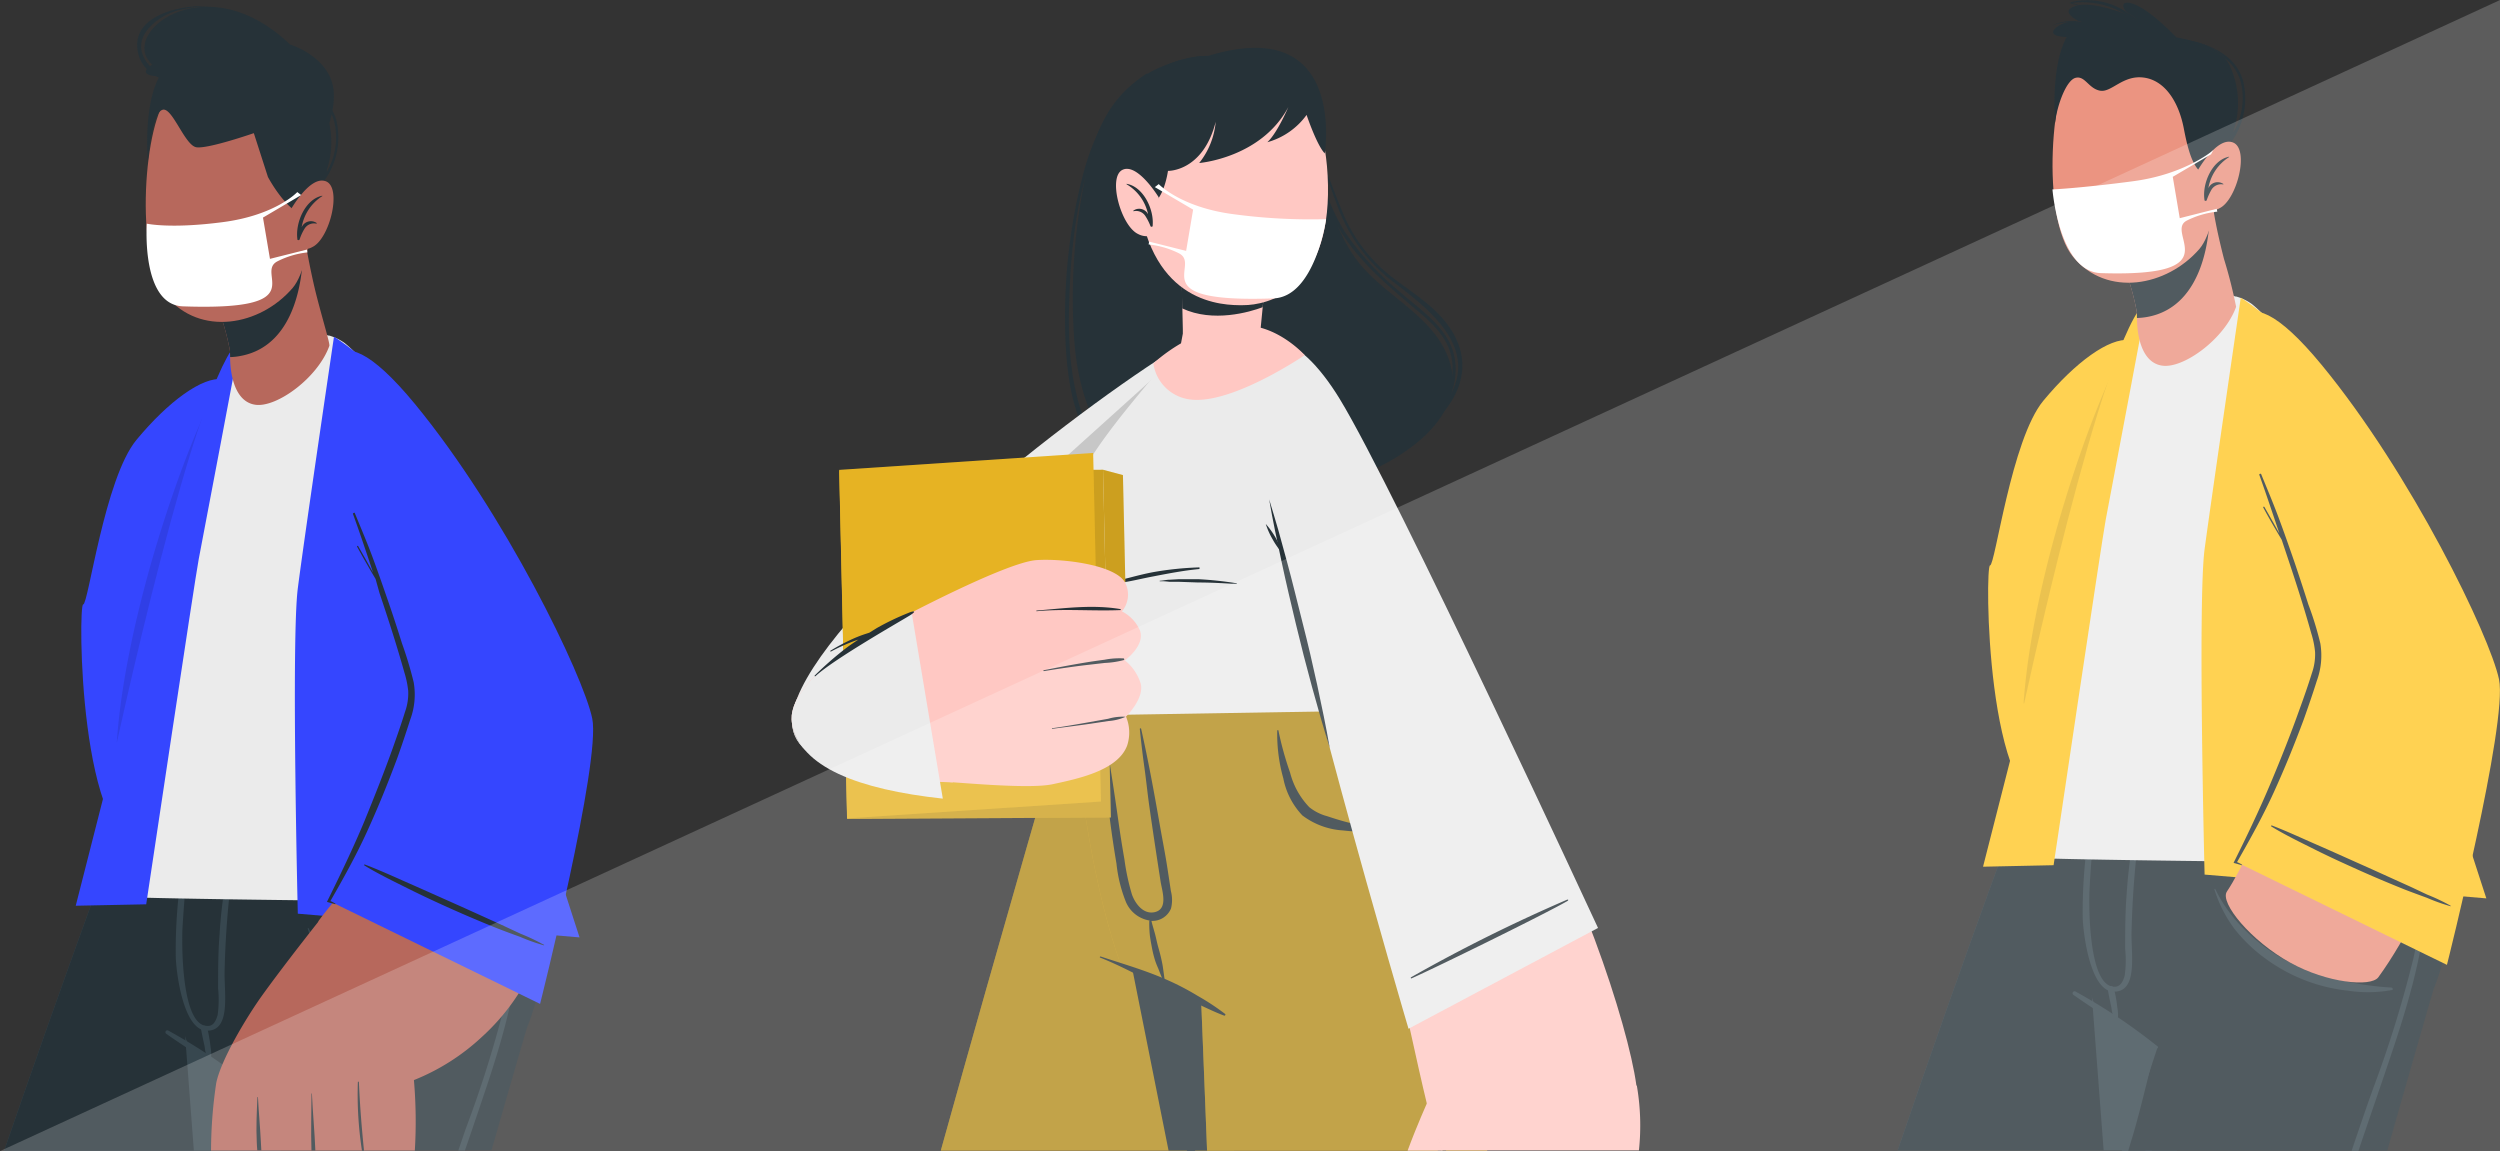 <svg id="Layer_1" data-name="Layer 1" xmlns="http://www.w3.org/2000/svg" viewBox="0 0 333.1 153.37"><rect x="0" y="0" width="333.1" height="153.37" fill="#333333" stroke="none"/><defs><style>.cls-1{fill:#ffc727;}.cls-2{opacity:0.3;}.cls-2,.cls-8{isolation:isolate;}.cls-3{fill:#263238;}.cls-4{fill:#ebebeb;}.cls-5{fill:#c7c7c7;}.cls-6{fill:#ffc8c3;}.cls-7{opacity:0.2;}.cls-8{opacity:0.1;}.cls-14,.cls-9{fill:#fff;}.cls-10{fill:#37474f;}.cls-11{fill:#eb9481;}.cls-12{fill:#3546ff;}.cls-13{fill:#b7685c;}.cls-14{opacity:0.2;}</style></defs><g id="Layer_2" data-name="Layer 2"><g id="Character_1" data-name="Character 1"><path class="cls-1" d="M179.08,93.2H141.93s-9,30.87-17.14,60.11h39C171.19,124.15,179.08,93.2,179.08,93.2Z" transform="translate(0.56)"/><path class="cls-2" d="M179.08,93.2H141.93s-9,30.87-17.14,60.11h39C171.19,124.15,179.08,93.2,179.08,93.2Z" transform="translate(0.56)"/><path class="cls-3" d="M161.52,142c3.3-13.3,6.59-26.63,9.5-40,0-.07-.09-.1-.11,0-3.33,11.77-6.36,23.65-9.34,35.52q-2,7.92-4,15.84h1.08Q160.11,147.65,161.52,142Z" transform="translate(0.56)"/><path class="cls-3" d="M179.08,93.2H143.14l12,60.11h8.64C171.19,124.15,179.08,93.2,179.08,93.2Z" transform="translate(0.56)"/><path class="cls-1" d="M192.92,93.2H142.3s1.08,17.77,5.32,31.8c.35,1.16.71,2.3,1.11,3.39a66.77,66.77,0,0,1,10.77,5.37s.34,8.45.77,19.56h37.32C195.36,123.91,192.92,93.2,192.92,93.2Z" transform="translate(0.56)"/><path class="cls-2" d="M192.92,93.2H142.3s1.08,17.77,5.32,31.8c.35,1.16.71,2.3,1.11,3.39a66.77,66.77,0,0,1,10.77,5.37s.34,8.45.77,19.56h37.32C195.36,123.91,192.92,93.2,192.92,93.2Z" transform="translate(0.56)"/><path class="cls-3" d="M155.45,118.73c-.15-1-.31-2.07-.47-3.1-.29-1.9-.67-3.78-1-5.67-.75-4.29-1.53-8.58-2.49-12.83a.09.09,0,1,0-.18,0c.17,1.71.37,3.43.61,5.13s.41,3.43.65,5.13c.48,3.39,1,6.78,1.52,10.15.23,1.3,1,3.62-.83,4-1.48.32-2.57-1.14-3-2.36a29.87,29.87,0,0,1-1-4.67c-.3-1.71-.57-3.43-.81-5.14-.53-3.75-1.11-7.47-1.72-11.21,0-.1-.19-.07-.18,0a113,113,0,0,0,.83,11.47q.36,2.73.82,5.45a19,19,0,0,0,1.25,5.08,4.14,4.14,0,0,0,3.09,2.48h.09a.13.13,0,0,0-.06.11,15.82,15.82,0,0,0,.07,1.82c.07.6.19,1.2.3,1.79a13.68,13.68,0,0,0,.46,1.78c.1.28.21.55.33.82s.53,1.41.7,1.67a.09.09,0,0,0,.13.05.09.09,0,0,0,.06-.11s-.22-1.62-.25-1.8-.1-.58-.17-.87c-.12-.58-.28-1.15-.44-1.72s-.27-1.15-.42-1.72-.35-1.16-.48-1.76v0a2.68,2.68,0,0,0,2.6-1.64A4.63,4.63,0,0,0,155.45,118.73Z" transform="translate(0.56)"/><path class="cls-3" d="M162.68,135.1a32.17,32.17,0,0,0-3.69-2.43,34.94,34.94,0,0,0-4.21-2.18c-2.84-1.24-5.77-2.08-8.7-3.05-.09,0-.14.12-.06.15,2.84,1.13,5.56,2.63,8.3,4,1.35.66,2.72,1.29,4.09,1.9s2.75,1.32,4.16,1.84C162.68,135.34,162.76,135.17,162.68,135.1Z" transform="translate(0.56)"/><path class="cls-3" d="M184.83,110.35a24,24,0,0,1-5.91-.8c-.89-.23-1.77-.51-2.65-.8a6.45,6.45,0,0,1-2.38-1.2,10.37,10.37,0,0,1-2.56-4.61,43.25,43.25,0,0,1-1.55-5.59c0-.1-.16-.07-.16,0a21.69,21.69,0,0,0,.81,6.36,9.9,9.9,0,0,0,2.54,4.94,10,10,0,0,0,5.42,2,24.88,24.88,0,0,0,6.45-.09.11.11,0,0,0,0-.21Z" transform="translate(0.56)"/><path class="cls-3" d="M191.26,139.16c-.88-13.93-1.78-27.85-2.87-41.76,0-.15-.24-.14-.23,0,.74,18.65,1.78,37.28,2.85,55.91h1.11Q191.7,146.25,191.26,139.16Z" transform="translate(0.56)"/><path class="cls-3" d="M185.36,61c-5.4,3.3-11.83,4.63-18.08,5-5.81.36-13.18.59-17.65-3.74-4.63-4.43-6.63-10.71-7.06-17a78.73,78.73,0,0,1,1.68-22.6c1.21-5.32,3.51-12.89,14-15,5.89-1.18,12,2.75,14.68,8.12,3,6,3,12.74,6.94,18.38,3.6,5.24,10.88,7.8,12.77,14.22C194.3,54,189.7,58.37,185.36,61Z" transform="translate(0.56)"/><path class="cls-3" d="M160.16,64.71c-5.69-.67-12.68-1.4-15.51-7.12-2.52-5.12-2.93-11.37-2.76-17,.3-10.62,1.74-23.36,10.45-30.54a.14.14,0,0,0-.16-.22c-4.66,3.11-7.13,8.4-8.5,13.67A75.86,75.86,0,0,0,141.35,43c.05,5.48.61,12.44,4.12,16.94,3.22,4.12,9.85,4.64,14.69,5C160.31,65,160.31,64.73,160.16,64.71Z" transform="translate(0.56)"/><path class="cls-3" d="M191.87,42.69c-1.9-2.29-4.45-3.84-6.78-5.63A21,21,0,0,1,178.21,28c-2.16-5.25-3.72-10.65-7.41-15.14h0c3.34,4.3,4.9,9.51,6.81,14.49a22.23,22.23,0,0,0,7.62,10.33c5.48,4.14,11.91,9.48,6.38,16.59a23.48,23.48,0,0,1-15.7,8.56c-.25,0-.26.41,0,.39C184.75,62.35,200.27,52.89,191.87,42.69Z" transform="translate(0.56)"/><path class="cls-3" d="M192,44.66c-1.59-2.35-4.05-4-6.17-5.89A37.6,37.6,0,0,1,178.7,31c-3.53-5.52-4.11-12.3-8.07-17.61h-.07c3.3,4.53,4,10.25,6.32,15.25,2.26,4.84,6.26,8.39,10.26,11.79,2.21,1.87,4.83,3.83,5.6,6.77.94,3.53-.91,7.18-3.25,9.72-4,4.37-10,6.28-15.61,7.49-.18,0-.11.32.08.28,5.48-1.11,11.2-2.88,15.3-6.88C192.73,54.49,195,49.08,192,44.66Z" transform="translate(0.56)"/><path class="cls-4" d="M163.32,50.54c-3,5.45-34.1,53.79-37.65,53.65-10.47-.4-22.76-1.94-20.42-10,3.66-12.63,34.66-37.53,50-47.23C164.46,41.17,166.26,45.17,163.32,50.54Z" transform="translate(0.56)"/><path class="cls-5" d="M163.32,50.55c-3,5.44-34.1,53.78-37.65,53.64-10.47-.4-22.76-1.94-20.42-10,.09-.33.21-.66.34-1l53.64-48.32C164.93,42.52,165.77,46.06,163.32,50.55Z" transform="translate(0.56)"/><path class="cls-4" d="M193.12,94.51l-52.49.86,4.11-15.72A16.4,16.4,0,0,1,142.38,66c1.25-4.63,7.23-11.56,10.89-16,8.92-10.72,16.67-5.87,19.15-3.11C181.86,57.4,193.12,94.51,193.12,94.51Z" transform="translate(0.56)"/><path class="cls-3" d="M159.2,75.6a42.33,42.33,0,0,0-6.15.64c-1,.19-2,.44-3,.7-.49.13-1,.24-1.49.36a7.06,7.06,0,0,1-1.59.2v.07a9.54,9.54,0,0,0,1.51.06,10.22,10.22,0,0,0,1.46-.18c1-.19,2-.43,3.06-.63,2.06-.4,4.12-.8,6.21-1C159.31,75.76,159.3,75.59,159.2,75.6Z" transform="translate(0.56)"/><path class="cls-3" d="M164.17,77.71a48.07,48.07,0,0,0-5.08-.54h-2.55l-1.22.07c-.44,0-.89.12-1.33.14-.05,0-.06.07,0,.07a7.73,7.73,0,0,1,1.27.07h1.27l2.55.09c1.7,0,3.39.1,5.09.2C164.25,77.86,164.25,77.73,164.17,77.71Z" transform="translate(0.56)"/><path class="cls-6" d="M200.61,101.91c8.75,13.15,15.77,34.6,16.86,42.69.47,3.53-25.87,10-26.92,6.29-2.26-7.83-7-32.75-8.51-35.17" transform="translate(0.56)"/><path class="cls-6" d="M217.53,144.64,189.58,147c.26,1,1,3.3,1.94,6.28h26.29A31.27,31.27,0,0,0,217.53,144.64Z" transform="translate(0.56)"/><path class="cls-6" d="M189.66,146.79s-1.41,3.1-2.67,6.52h4.65C190.78,150.59,190,148.22,189.66,146.79Z" transform="translate(0.56)"/><path class="cls-4" d="M212.36,123.64l-25.25,13.43S169.76,78.32,167.4,59.24s5.15-14.93,10.53-6.11C185.3,65.17,212.36,123.64,212.36,123.64Z" transform="translate(0.56)"/><path class="cls-3" d="M187.51,130.36c3.54-1.58,17.77-8.57,20.74-10.29.21-.11.18-.27-.05-.18a213.09,213.09,0,0,0-20.75,10.32C187.37,130.26,187.42,130.4,187.51,130.36Z" transform="translate(0.56)"/><path class="cls-3" d="M176.62,99.66c-.49-2.8-1.07-5.59-1.67-8.37S173.7,85.74,173,83s-1.36-5.52-2.11-8.26l-1.13-4.12c-.41-1.36-.79-2.73-1.22-4.09.23,1.41.52,2.8.79,4.2l.88,4.17c.59,2.78,1.25,5.55,1.91,8.31s1.37,5.52,2.12,8.27S175.77,96.94,176.62,99.66Z" transform="translate(0.56)"/><path class="cls-3" d="M170.31,73.71a10.9,10.9,0,0,0-2.22-3.9,10.28,10.28,0,0,0,.92,2.06A9.87,9.87,0,0,0,170.31,73.71Z" transform="translate(0.56)"/><polygon class="cls-1" points="112.88 109.12 111.83 62.79 146.97 62.59 148.01 108.92 112.88 109.12"/><polygon class="cls-1" points="149.94 77.58 149.62 63.3 146.97 62.59 147.32 78.06 149.94 77.58"/><g class="cls-7"><polygon points="112.88 109.12 111.83 62.79 146.97 62.59 148.01 108.92 112.88 109.12"/><polygon points="149.94 77.58 149.62 63.3 146.97 62.59 147.32 78.06 149.94 77.58"/></g><polygon class="cls-1" points="112.86 109.04 111.81 62.61 145.65 60.35 146.69 106.79 112.86 109.04"/><polygon class="cls-8" points="112.86 109.04 111.81 62.61 145.65 60.35 146.69 106.79 112.86 109.04"/><path class="cls-6" d="M149.3,77.54a3.46,3.46,0,0,1-.38,3.92,5.14,5.14,0,0,1,2.4,2.53c.76,2-2,4-2,4a6.37,6.37,0,0,1,2.1,3.07c.54,2-1.95,4.42-1.95,4.42a5.52,5.52,0,0,1,.15,3.86c-1.24,3.33-6.56,4.42-9.93,5.15s-13.63-.38-15.6-.39l-4.86-21.62s14.21-7.56,18.3-7.85C141,74.39,147.89,75.24,149.3,77.54Z" transform="translate(0.56)"/><path class="cls-6" d="M120.91,81.62c-4.1,1.7-17,9-15.94,14.79s9.36,7.42,21.43,7.84Z" transform="translate(0.56)"/><path class="cls-3" d="M148.7,81.15c-3.73-.62-7.43-.1-11.16.2a.07.07,0,0,0,0,.09.08.08,0,0,0,0,0c3.7-.35,7.43,0,11.14-.15C148.79,81.32,148.8,81.16,148.7,81.15Z" transform="translate(0.56)"/><path class="cls-3" d="M149.19,87.73a10.08,10.08,0,0,0-2.57.17c-.91.12-1.81.25-2.71.4-1.8.3-3.6.64-5.38,1-.08,0-.07.14,0,.12,1.8-.29,3.6-.56,5.41-.78l2.71-.31a11.57,11.57,0,0,0,2.55-.39.13.13,0,0,0,0-.18Z" transform="translate(0.56)"/><path class="cls-3" d="M149.39,95.5a6.88,6.88,0,0,0-2.3.27l-2.46.44c-1.64.29-3.28.58-4.92.81,0,0-.08,0-.09,0a.06.06,0,0,0,0,.09h.05c1.67-.23,3.35-.43,5-.67l2.46-.37a6.69,6.69,0,0,0,2.2-.53Z" transform="translate(0.56)"/><path class="cls-4" d="M120.91,81.62c-4.1,1.7-17,9-15.94,14.79s8.79,8.77,20.09,10Z" transform="translate(0.56)"/><path class="cls-3" d="M120.44,81.68a34,34,0,0,0-4.17,2l-1,.62-.4.13a17.24,17.24,0,0,0-1.69.64,27.58,27.58,0,0,0-3.09,1.63c-.07,0,0,.15.07.11a25,25,0,0,1,3.21-1.44l.44-.15c-.58.38-1.15.76-1.7,1.18A45.3,45.3,0,0,0,108,90c-.06.06,0,.15.1.09,2.37-2.23,11.55-7.45,12.57-8.09S121.17,81.36,120.44,81.68Z" transform="translate(0.56)"/><path class="cls-6" d="M167,47.35c-.4.88-6,6-10.14,4.91-1.35-.34.18-7.81.18-7.81v-.57l-.18-8.08,10.26-4,1.47-.51S167.16,47,167,47.35Z" transform="translate(0.56)"/><path class="cls-3" d="M156.85,35.79l.11,5.3c4.1,1.93,9,.49,10.72-.16.43-4.47.89-9.64.89-9.64l-1.46.51Z" transform="translate(0.56)"/><path class="cls-6" d="M173.28,47.32s-10.08,6.88-15.57,5.86a5.65,5.65,0,0,1-4.6-4.75s5.49-5.31,12.26-5.08C169.88,43.5,173.28,47.32,173.28,47.32Z" transform="translate(0.56)"/><path class="cls-6" d="M176.38,24.66c.27,14.18-8.19,16-11.25,16-2.78.05-12.23-.13-14-14.2S155.9,7.77,162.24,7.32,176.1,10.48,176.38,24.66Z" transform="translate(0.56)"/><path class="cls-3" d="M152.12,27.33c2.29.24,2.94-4.56,2.94-4.56s4.66.13,6.36-6.54a10.22,10.22,0,0,1-2.2,5.49s8.25-.66,11.88-7.46c0,0-1.47,3.47-2.8,4.69a9.65,9.65,0,0,0,5.23-3.64s1.34,4,2.42,5.13c0,0,3-18.65-15.51-13,0,0-7.55-.24-10.71,6.3S152.12,27.33,152.12,27.33Z" transform="translate(0.56)"/><path class="cls-6" d="M153.82,26.28S151,21.66,149,22.63s-.19,7.52,2.1,8.56a2.41,2.41,0,0,0,3.26-1s0-.05,0-.08Z" transform="translate(0.56)"/><path class="cls-3" d="M149.54,24.49v.06a6.07,6.07,0,0,1,2.87,4,1.33,1.33,0,0,0-1.77-.6l-.18.11c-.05,0,0,.09,0,.09a1.47,1.47,0,0,1,1.58.62,7,7,0,0,1,.69,1.36c.07.15.34.09.29-.08h0C153.22,27.91,151.78,24.86,149.54,24.49Z" transform="translate(0.56)"/><path class="cls-9" d="M176.13,29.2a76.83,76.83,0,0,1-12.41-.67c-7-.93-9.89-4-9.89-4l-.52.4,5.1,3-.93,5.5-4.93-1.24-.07.38a11.8,11.8,0,0,1,4.06,1.19c3.05,1.6-5,6.61,12.53,6C174.64,39.61,176.13,29.2,176.13,29.2Z" transform="translate(0.56)"/><path class="cls-10" d="M303.75,103.27H270.1s-9.25,24.85-17.81,50h37.19C296.11,128.62,303.75,103.27,303.75,103.27Z" transform="translate(0.56)"/><path class="cls-3" d="M303.75,103.27H270.1s-9.25,24.85-17.81,50h37.19C296.11,128.62,303.75,103.27,303.75,103.27Z" transform="translate(0.56)"/><path class="cls-10" d="M290.68,136.57c2.83-9.94,5.95-19.8,9-29.69a.09.09,0,0,0-.1,0l-.05,0c-.44,1.22-.89,2.43-1.32,3.65-3.49,9.88-6.52,19.93-9.39,30q-1.81,6.41-3.51,12.84h.83C287.58,147.72,289.09,142.14,290.68,136.57Z" transform="translate(0.56)"/><path class="cls-10" d="M303.74,103.27H275.92l3.81,50h9.75C296.1,128.62,303.74,103.27,303.74,103.27Z" transform="translate(0.56)"/><path class="cls-3" d="M322.27,103.27H273.35a140.25,140.25,0,0,1,2.89,16.79c.7,7,1.58,13.27,2.52,14.05s6.37,4.29,8.17,5.38c0,0-1.87,5.66-4.52,13.82h35.11c3.5-12.3,6.15-21.44,6.15-21.44A34.48,34.48,0,0,0,322.27,103.27Z" transform="translate(0.56)"/><path class="cls-10" d="M276,132.12a76.16,76.16,0,0,1,10.92,7.31c.13.1,0,.32-.15.22-3.7-2.31-7.49-4.57-11.06-7.09a.26.26,0,0,1,.29-.44Z" transform="translate(0.56)"/><path class="cls-10" d="M279,104.78c0-.13.28-.13.26,0a129.87,129.87,0,0,0-1.39,13.35c-.14,2.07-.25,13.61,3.42,13.34.62-.05,1-.58,1.24-1.46a14.46,14.46,0,0,0,.07-3.54c0-2.42,0-4.84.19-7.26A66,66,0,0,1,285,105.9a.12.12,0,0,1,.15-.08.11.11,0,0,1,.08.08,123.43,123.43,0,0,0-1.79,18.6c0,3,.78,7.65-2.36,7.63s-4.07-7.74-4.14-9.83A69,69,0,0,1,279,104.78Z" transform="translate(0.56)"/><path class="cls-10" d="M281.12,131.78a18.62,18.62,0,0,1,.43,2.46,5.18,5.18,0,0,1,0,2,.14.14,0,0,1-.18.08s-.07,0-.08-.08a7.3,7.3,0,0,1-.53-2c-.16-.77-.33-1.53-.46-2.3a.42.42,0,1,1,.82-.16Z" transform="translate(0.56)"/><path class="cls-10" d="M318.06,131.58a39.19,39.19,0,0,1-10-1.89,23.81,23.81,0,0,1-9.72-6,19,19,0,0,1-3.73-5.21c0-.08-.15,0-.13,0a17.41,17.41,0,0,0,2.64,5.23,20.5,20.5,0,0,0,4.28,4.09,22.55,22.55,0,0,0,10.89,4.2,17.73,17.73,0,0,0,5.86-.09C318.34,131.91,318.25,131.6,318.06,131.58Z" transform="translate(0.56)"/><path class="cls-10" d="M283.59,151.4c1-3.35,2.16-8.29,3-11.67a.08.08,0,1,0-.16,0h0c-.37,1-3.35,10.88-4,12.72l-.3.91H283C283.2,152.67,283.4,152,283.59,151.4Z" transform="translate(0.56)"/><path class="cls-10" d="M320.42,105.05c0-.1-.19,0-.15.08a29.41,29.41,0,0,1,1.35,4.4c1.37,5.9.7,12.23-.6,18.08A153.23,153.23,0,0,1,315.65,145c-1,2.77-1.94,5.56-2.88,8.34h.91c1.58-4.7,3.22-9.39,4.79-14.11C322.09,128.27,325.18,116.14,320.42,105.05Z" transform="translate(0.56)"/><path class="cls-1" d="M272.93,107.7c8.53-.21,8.52-10.18,11.21-12.72,1.66-1.57-8.51-13.73-.78-36,6.49-18.66-3.11-15.91-11.67-5.58-4.27,5.16-6.42,22-7.1,21.94S264,107.91,272.93,107.7Z" transform="translate(0.56)"/><path class="cls-8" d="M269.06,93.72a19.32,19.32,0,0,0,4.56,0c8.42-1.31,11.32-3,13.65-5.84,1.44-1.78-10.1-6.67-5.36-29.74a32,32,0,0,0,.85-9.85,3.63,3.63,0,0,0-.1-.59,5.66,5.66,0,0,0-.13-.56c0-.18-.09-.31-.14-.45-.28-.8.49.34,0,0C278.13,54.33,270.22,76.83,269.06,93.72Z" transform="translate(0.56)"/><path class="cls-4" d="M326,114.93c-.14.15-60-.28-60.51-.9-.75-.87,13.42-65.55,19.64-73.5,1.33-1.69,5.67-2.13,9.35-1.63a16,16,0,0,1,2.83.61h.09a6.67,6.67,0,0,1,2.08,1c10.16,8.28,18.49,37,20.42,45.58C323.05,100.34,326.46,114.37,326,114.93Z" transform="translate(0.56)"/><path class="cls-1" d="M298,39.66s-3.9,26.63-4.82,33.52,0,43.35,0,43.35l37.54,3.17s-7.91-24.21-8-25.7c0,0-6.23-29.09-12.65-41.11A36.29,36.29,0,0,0,298,39.66Z" transform="translate(0.56)"/><path class="cls-1" d="M285.5,40.12s-5.06,26.94-5.5,29.16-6.94,46-6.94,46l-9.4.2,5.1-20S279.64,44.26,285.5,40.12Z" transform="translate(0.56)"/><path class="cls-11" d="M287.62,48.73c2.86.33,8.26-3.64,9.76-7.85a63.58,63.58,0,0,0-1.62-6.39c-.52-2.05-1.06-4.34-1.39-6.47-.07-.43-12.83,5.36-12.83,5.36a34.14,34.14,0,0,1,2.58,8,5.26,5.26,0,0,1,.05.89.33.33,0,0,0,0,.14C284.16,44.07,284.56,48.38,287.62,48.73Z" transform="translate(0.56)"/><path class="cls-3" d="M284.16,42.23a.33.33,0,0,1,0,.14,9.22,9.22,0,0,0,1.38-.14c7.82-1.42,8.34-11.57,8.34-14.13-2.31.72-12.35,5.27-12.35,5.27a34.61,34.61,0,0,1,2.58,8A4.91,4.91,0,0,1,284.16,42.23Z" transform="translate(0.56)"/><path class="cls-11" d="M294.22,11.07c2,4.57,1.27,18.61-1.73,22.1-4.34,5-12.31,6.49-16.82,1.07-4.37-5.25-3-23.53.4-26.79C281.11,2.66,291.2,4.32,294.22,11.07Z" transform="translate(0.56)"/><path class="cls-3" d="M276.77,3h0Z" transform="translate(0.56)"/><path class="cls-3" d="M295.85,7.72a15.58,15.58,0,0,0-6.06-2.33l-.54-.12a.06.06,0,0,1-.06-.06.07.07,0,0,1,0-.1h.33a.93.93,0,0,1-.14-.14,33.24,33.24,0,0,1,3.24.79h0A7.62,7.62,0,0,1,295.85,7.72Z" transform="translate(0.56)"/><path class="cls-3" d="M276.68,2.87h0l-.1-.05h.18Z" transform="translate(0.56)"/><path class="cls-3" d="M284,2.73h-.1l-.24-.19h0c-.37-.23-.74-.45-1.11-.65a4.73,4.73,0,0,1,.66.25l.58.22.35.28a.08.08,0,0,1-.07.1A.08.08,0,0,1,284,2.73Z" transform="translate(0.56)"/><path class="cls-3" d="M298.31,10.77c-.81-2.75-3.08-4.19-5.62-5a7.64,7.64,0,0,1,3.16,1.92,15.58,15.58,0,0,0-6.06-2.33l-.54-.12a.06.06,0,0,1-.06-.06.07.07,0,0,1,0-.1h.33a.93.93,0,0,1-.14-.14h0c-1.05-1.08-4-4-6-4.51-1.08-.28-1.34.27-.65,1.14h0c.34.21.67.44,1,.67l.35.28a.1.1,0,0,1,0,.12l0,0h-.22l-.24-.19h0c-.37-.23-.74-.45-1.11-.65h0C280.16,1,277.64.32,276.14.75c-1.92.56-.9,1.44.31,2.09h.22a.56.56,0,0,0,.17.09h-.24c-.23,0-.46-.06-.69-.08h-.08a3.93,3.93,0,0,0-2.44.83c-.92.84-.1,1.19,1.42,1.25-1.67,3.06-1.76,8-1.55,11.44.25-2.27,1.47-5.68,2.73-6s1.72,1.42,3.25,1.71,3-2.08,5.78-1.75,4.68,3.1,5.39,6.78c.82,4.28,1.74,6.71,4.43,6.43.88-.09,1.64-3,2-4.77h0A9.87,9.87,0,0,0,298.31,10.77ZM297,17.65h0v.05a1,1,0,0,1,.05-.16v-.15a11.75,11.75,0,0,0-.59-8.79,5,5,0,0,0-.6-.85,5.93,5.93,0,0,1,2.19,3.38A9,9,0,0,1,297,17.65Z" transform="translate(0.56)"/><path class="cls-3" d="M276.77,3h-.24c-.23,0-.46-.06-.69-.08h.84Z" transform="translate(0.56)"/><path class="cls-3" d="M284,2.73h-.1l-.24-.19h0c-.17-.14-.31-.27-.45-.4a4.28,4.28,0,0,1-.4-.45c.34.21.67.44,1,.67l.35.28a.1.1,0,0,1,0,.13.1.1,0,0,1-.12,0Z" transform="translate(0.56)"/><path class="cls-3" d="M289.79,5.39l-.6-.18a.07.07,0,0,1,0-.1h.33Z" transform="translate(0.56)"/><path class="cls-3" d="M295.85,7.72a15.58,15.58,0,0,0-6.06-2.33l-.54-.12a.06.06,0,0,1-.06-.06.07.07,0,0,1,0-.1h.33a19.19,19.19,0,0,1,3.1.65h0A7.62,7.62,0,0,1,295.85,7.72Z" transform="translate(0.56)"/><path class="cls-3" d="M284,2.73h0l-.35-.22h0c-.37-.23-.74-.45-1.11-.65h0A10.92,10.92,0,0,0,275.22.43m0-.09a9.25,9.25,0,0,1,7.55,1.28h0c.34.21.67.44,1,.67l.35.28a.1.1,0,1,1-.12.16Z" transform="translate(0.56)"/><path class="cls-3" d="M276.77,3h-.24c-.23,0-.46-.06-.69-.08h-.08a6.89,6.89,0,0,0-2.91.51h0a5.63,5.63,0,0,1,3.61-.52h.18A.6.6,0,0,0,276.77,3Z" transform="translate(0.56)"/><path class="cls-11" d="M292.18,22.85S294.82,18.07,297,19s.48,7.59-1.8,8.73a2.42,2.42,0,0,1-3.3-.9l-.06-.1Z" transform="translate(0.56)"/><path class="cls-3" d="M296.43,20.88s.05,0,0,.06a6.12,6.12,0,0,0-2.75,4.14,1.35,1.35,0,0,1,1.78-.69.94.94,0,0,1,.22.12,0,0,0,0,1,0,.07,0,0,0,0,1,0,0,1.51,1.51,0,0,0-1.58.69,8.13,8.13,0,0,0-.64,1.41c-.06.15-.34.1-.3-.08h0C292.84,24.47,294.18,21.33,296.43,20.88Z" transform="translate(0.56)"/><path class="cls-11" d="M305.55,45.78c15.06,16.92,26.39,40.73,26.25,46.34-.15,6.16-8,27.89-15.48,38.1-1,1.32-6.79.77-11.72-1.95-5.2-2.86-9.47-8-8.44-9.49,3.83-5.71,12.93-27.84,12.85-31.3-.08-3.2-7.54-22.78-10.38-34.11C295.91,42.49,298.54,37.91,305.55,45.78Z" transform="translate(0.56)"/><path class="cls-1" d="M325.47,128.56l-28.05-13.7s11-24.62,11.05-27.27-7.25-23.48-10-33.1-1.68-20.42,10.3-5.88,22.44,36.17,23.64,41.91S325.47,128.56,325.47,128.56Z" transform="translate(0.56)"/><path class="cls-3" d="M307,80.52q-.87-2.74-1.79-5.46c-.69-2-1.41-4.06-2.16-6.07s-1.54-3.87-2.33-5.81c-.06-.14-.3,0-.25.09.93,2.59,1.8,5.21,2.68,7.82-.66-1.19-1.33-2.38-2-3.54-.06-.1-.21,0-.15.08.78,1.45,1.61,2.87,2.45,4.28l.63,1.89c1.18,3.51,2.31,7,3.32,10.61a12.11,12.11,0,0,1,.5,2.45,7.56,7.56,0,0,1-.41,2.79c-.51,1.64-1.08,3.27-1.67,4.89-1.16,3.26-2.44,6.48-3.78,9.67-1.52,3.63-3.24,7.23-5,10.76,0,0,1,.28,1.08.31s.08,0,.05-.07a3.53,3.53,0,0,0-.67-.34c1.75-3.07,3.43-6.08,4.9-9.3s2.77-6.43,4-9.73c.6-1.69,1.19-3.4,1.73-5.12a9.79,9.79,0,0,0,.47-5A44,44,0,0,0,307,80.52Z" transform="translate(0.56)"/><path class="cls-3" d="M325.93,120.66a26.72,26.72,0,0,0-3.06-1.45c-.92-.42-1.82-.87-2.74-1.28-2-.9-4-1.82-6-2.71s-4-1.8-6-2.67-4-1.81-6-2.57c-.08,0-.13.09-.06.14,1.86,1.14,3.85,2.09,5.8,3.07s3.89,1.86,5.85,2.74,4,1.74,6.07,2.57c1,.39,2,.75,3,1.12a25.9,25.9,0,0,0,3.2,1.14C325.94,120.77,326,120.69,325.93,120.66Z" transform="translate(0.56)"/><path class="cls-9" d="M272.91,25.24s3.68-.16,10.72-1.09S294.35,20,294.35,20l-.31.56-5.1,3,.93,5.51,4.93-1.25.07.38a11.8,11.8,0,0,0-4.06,1.19c-3.06,1.6,6.11,7.57-11.47,7C273.78,36.19,272.91,25.24,272.91,25.24Z" transform="translate(0.56)"/><path class="cls-3" d="M37.15,23.58c-2.58-.27-1.92-4.74-1.92-4.74s-5.06-1.39-4.8-8.1c0,0-7.75,1.7-11.14-2.61s8-12.61,18.79-2.2c0,0,5.52,1.64,5.83,6.35S40.26,23.91,37.15,23.58Z" transform="translate(0.56)"/><path class="cls-3" d="M30.69,10a.07.07,0,0,1,.1,0,.08.08,0,0,1,0,.05c-1.36,4.3,1,8.65,5.73,8.9a.13.13,0,0,1,.09.16.14.14,0,0,1-.09.09C31.8,19.42,28.05,14.26,30.69,10Z" transform="translate(0.56)"/><path class="cls-3" d="M27.55.86h0a16.4,16.4,0,0,0-4.78.63c-2.31.78-5.47,3.11-4.26,5.94,1.68,3.87,7.27,3.53,10.71,3.06a.18.18,0,1,1,.09.35c-3.54,1.1-10.6.7-11.5-3.91C16.81,1.84,24.06.54,27.55.86Z" transform="translate(0.56)"/><path class="cls-10" d="M49.68,108.48H16S8,130,0,153.31H36.82C43.08,130.39,49.68,108.48,49.68,108.48Z" transform="translate(0.56)"/><path class="cls-3" d="M49.68,108.48H16S8,130,0,153.31H36.82C43.08,130.39,49.68,108.48,49.68,108.48Z" transform="translate(0.56)"/><path class="cls-10" d="M49.67,108.47H21.86l3.41,44.84H36.82C43.07,130.39,49.67,108.47,49.67,108.47Z" transform="translate(0.56)"/><path class="cls-3" d="M69.61,137.07a34.54,34.54,0,0,0-1.4-28.59H19.28a136.21,136.21,0,0,1,2.89,16.78c.7,7,1.58,13.27,2.52,14s6.38,4.29,8.17,5.38c0,0-1.11,3.36-2.82,8.62H64.93C67.67,143.72,69.61,137.07,69.61,137.07Z" transform="translate(0.56)"/><path class="cls-10" d="M21.89,137.33a75.18,75.18,0,0,1,10.91,7.3.14.14,0,0,1,0,.19.13.13,0,0,1-.18,0c-3.7-2.32-7.49-4.58-11.06-7.1a.27.27,0,0,1,0-.37A.26.26,0,0,1,21.89,137.33Z" transform="translate(0.56)"/><path class="cls-10" d="M24.91,110c0-.14.28-.13.25,0-.76,4.71-1.1,8.89-1.39,13.35-.13,2.07-.24,13.62,3.43,13.34.61,0,1-.58,1.24-1.46a14.89,14.89,0,0,0,.06-3.53c0-2.43,0-4.85.2-7.26a64.67,64.67,0,0,1,2.21-13.33.12.12,0,0,1,.15-.08.11.11,0,0,1,.08.08,123.29,123.29,0,0,0-1.78,18.59c0,3,.78,7.66-2.36,7.63s-4.08-7.74-4.14-9.82A68,68,0,0,1,24.91,110Z" transform="translate(0.56)"/><path class="cls-10" d="M27.06,137a20.41,20.41,0,0,1,.43,2.46,5.6,5.6,0,0,1,0,2c0,.12-.2.11-.25,0a6.58,6.58,0,0,1-.53-2c-.16-.76-.34-1.52-.47-2.29a.41.41,0,0,1,.32-.49A.42.42,0,0,1,27.06,137Z" transform="translate(0.56)"/><path class="cls-10" d="M64,136.79a39.21,39.21,0,0,1-10-1.9,23.84,23.84,0,0,1-9.73-6,19,19,0,0,1-3.72-5.22.07.07,0,0,0-.09,0,.07.07,0,0,0,0,.1A17.58,17.58,0,0,0,43,129a19.74,19.74,0,0,0,4.31,4,22.32,22.32,0,0,0,10.89,4.2,17.15,17.15,0,0,0,5.85-.09C64.27,137.12,64.18,136.8,64,136.79Z" transform="translate(0.56)"/><path class="cls-10" d="M32.54,144.93a.08.08,0,0,0-.07-.09.07.07,0,0,0-.08,0c-.24.61-1.56,4.93-2.63,8.43h.67C31.18,150.48,31.94,147.32,32.54,144.93Z" transform="translate(0.56)"/><path class="cls-10" d="M64.4,144.41c3.62-10.94,6.71-23.07,1.95-34.16,0-.1-.18,0-.14.08a30.63,30.63,0,0,1,1.35,4.4c1.36,5.9.7,12.23-.61,18.09a152.59,152.59,0,0,1-5.37,17.35c-.37,1.05-.72,2.1-1.08,3.14h.88Q62.91,148.87,64.4,144.41Z" transform="translate(0.56)"/><path class="cls-12" d="M18.87,112.9c8.52-.2,8.51-10.17,11.2-12.71,1.67-1.58-8.51-13.74-.78-36,6.49-18.67-3.11-15.92-11.67-5.58-4.26,5.15-6.42,22-7.1,21.93S9.94,113.11,18.87,112.9Z" transform="translate(0.56)"/><path class="cls-8" d="M15,98.92a19.41,19.41,0,0,0,4.57,0c8.43-1.35,11.3-3,13.63-5.92,1.45-1.77-10.1-6.67-5.36-29.74.91-4.45,1.14-7.67.85-9.84a2.89,2.89,0,0,0-.1-.6,5.07,5.07,0,0,0-.13-.56,2.25,2.25,0,0,0-.14-.44c-.28-.81.49.33,0,0C24.07,59.53,16.15,82,15,98.92Z" transform="translate(0.56)"/><path class="cls-4" d="M71.89,120.13c-.14.16-60-.27-60.51-.89-.75-.88,13.42-65.56,19.64-73.5,1.34-1.7,5.67-2.13,9.35-1.64a17,17,0,0,1,2.83.61h.1a6.72,6.72,0,0,1,2.07,1c10.17,8.29,18.5,37,20.42,45.58C69,105.54,72.39,119.58,71.89,120.13Z" transform="translate(0.56)"/><path class="cls-12" d="M43.94,44.86S40,71.49,39.12,78.39s0,43.35,0,43.35l37.54,3.16s-7.87-24.21-8-25.74c0,0-6.22-29.1-12.65-41.11A36.32,36.32,0,0,0,43.94,44.86Z" transform="translate(0.56)"/><path class="cls-12" d="M31.44,45.33s-5.07,26.93-5.52,29.16-7,46-7,46l-9.39.19,5.1-20S25.58,49.46,31.44,45.33Z" transform="translate(0.56)"/><path class="cls-13" d="M33.55,53.94c2.86.32,8.26-3.64,9.77-7.85.1-.29-.75-3-1.63-6.4-.52-2-1-4.34-1.39-6.46-.07-.44-12.83,5.35-12.83,5.35a34.14,34.14,0,0,1,2.58,8,4.39,4.39,0,0,1,.05.89v.15C30.1,49.28,30.5,53.59,33.55,53.94Z" transform="translate(0.56)"/><path class="cls-3" d="M30.1,47.43v.15a7.87,7.87,0,0,0,1.37-.15C39.3,46,39.81,35.86,39.82,33.31c-2.32.71-12.36,5.27-12.36,5.27a34.16,34.16,0,0,1,2.59,8A8.08,8.08,0,0,1,30.1,47.43Z" transform="translate(0.56)"/><path class="cls-13" d="M40.16,16.28c2,4.56,1.26,18.61-1.73,22.09-4.34,5.06-12.31,6.49-16.82,1.08-4.37-5.25-3-23.54.39-26.79C27.05,7.86,37.13,9.53,40.16,16.28Z" transform="translate(0.56)"/><path class="cls-3" d="M22.71,8.21l-.24-.05h.07Z" transform="translate(0.56)"/><path class="cls-3" d="M41.79,12.93a15.58,15.58,0,0,0-6.06-2.33l-.54-.12a.06.06,0,0,1-.06-.06.07.07,0,0,1,0-.1h.33l-.14-.14c1.09.22,2.17.5,3.24.83h0A7.6,7.6,0,0,1,41.79,12.93Z" transform="translate(0.56)"/><path class="cls-3" d="M22.62,8.08Z" transform="translate(0.56)"/><path class="cls-3" d="M30,7.94h-.17l-.24-.19h0c-.37-.23-.74-.45-1.11-.65a4.73,4.73,0,0,1,.66.25l.58.22.35.28A.1.1,0,0,1,30,7.94Z" transform="translate(0.56)"/><path class="cls-3" d="M44.25,16c-.81-2.75-3.08-4.19-5.62-5a7.64,7.64,0,0,1,3.16,1.92,15.58,15.58,0,0,0-6.06-2.33l-.54-.12a.06.06,0,0,1-.06-.06.07.07,0,0,1,0-.1h.33l-.14-.14h0c-1-1.08-4-4-6-4.51-1.1-.24-1.36.35-.67,1.18h0c.34.21.67.44,1,.67l.35.28a.11.11,0,0,1,0,.13l-.05,0h-.17l-.24-.19h0c-.37-.23-.74-.45-1.11-.65h0C26.1,6.18,23.58,5.53,22.08,6c-1.92.56-.9,1.44.31,2.09h.23a.56.56,0,0,0,.17.09l-.24,0c-.23,0-.46-.06-.69-.08H21.7a3.93,3.93,0,0,0-2.44.83c-.92.84-.1,1.19,1.42,1.25-1.67,3.06-1.76,8-1.55,11.44.25-2.27.72-6.68,2-7s2.94,4.75,4.47,5,7.66-1.88,7.66-1.88l1.88,5.84S38,29,40.71,28.76c.88-.09,1.64-3,2-4.77h0A9.86,9.86,0,0,0,44.25,16ZM43,22.86h0V22.6a11.75,11.75,0,0,0-.59-8.79,5,5,0,0,0-.6-.85A6,6,0,0,1,44,16.35,9,9,0,0,1,43,22.86Z" transform="translate(0.56)"/><path class="cls-3" d="M22.71,8.21l-.24-.05c-.23,0-.46-.06-.69-.08h.84A.6.6,0,0,0,22.71,8.21Z" transform="translate(0.56)"/><path class="cls-3" d="M30,7.94h-.17l-.24-.19h0c-.17-.14-.31-.27-.45-.4a4.28,4.28,0,0,1-.4-.45c.34.21.67.44,1,.67l.35.28A.09.09,0,0,1,30,7.94Z" transform="translate(0.56)"/><path class="cls-3" d="M35.73,10.6l-.6-.18a.07.07,0,0,1,0-.1h.33Z" transform="translate(0.56)"/><path class="cls-3" d="M41.79,12.93a15.58,15.58,0,0,0-6.06-2.33l-.54-.12a.06.06,0,0,1-.06-.06.07.07,0,0,1,0-.1h.33a19.19,19.19,0,0,1,3.1.65h0A7.62,7.62,0,0,1,41.79,12.93Z" transform="translate(0.56)"/><path class="cls-3" d="M30,7.94h-.07l-.35-.22h0c-.37-.23-.74-.45-1.11-.65h0a10.91,10.91,0,0,0-7.24-1.38m0-.09a9.25,9.25,0,0,1,7.55,1.28h0c.34.21.67.44,1,.67l.35.28a.09.09,0,0,1-.05.12.11.11,0,0,1-.08,0Z" transform="translate(0.56)"/><path class="cls-3" d="M22.71,8.21l-.24-.05c-.23,0-.46-.06-.69-.08H21.7a6.89,6.89,0,0,0-2.91.51h0a5.63,5.63,0,0,1,3.61-.52h.19A.53.53,0,0,0,22.71,8.21Z" transform="translate(0.56)"/><path class="cls-13" d="M38.11,28.05s2.64-4.77,4.78-3.88.48,7.6-1.8,8.73a2.44,2.44,0,0,1-3.32-.9.47.47,0,0,0-.05-.1Z" transform="translate(0.56)"/><path class="cls-3" d="M42.37,26.08s.05.05,0,.06a6.13,6.13,0,0,0-2.74,4.15,1.34,1.34,0,0,1,1.76-.71,1.41,1.41,0,0,1,.24.13v.1A1.47,1.47,0,0,0,40,30.5a6.56,6.56,0,0,0-.64,1.4c-.07.16-.34.11-.3-.07h0C38.78,29.67,40.11,26.53,42.37,26.08Z" transform="translate(0.56)"/><path class="cls-9" d="M19,29.8s3.13.72,10.17-.21,9.88-4,9.88-4l.52.4-5.09,3,.93,5.5,4.93-1.24.06.38a11.7,11.7,0,0,0-4,1.19c-3.06,1.6,5,6.61-12.54,6C18.21,40.68,19,29.8,19,29.8Z" transform="translate(0.56)"/><path class="cls-13" d="M54.59,143.91a29,29,0,0,0,9-5.7h0c13.57-12.27,10.6-32.39,8.44-41.77L55.49,107.68c-.24.27-6.06,6-10.49,11.18h0c-1.18,1.36-2.26,2.68-3.11,3.84a1,1,0,0,0-.07.15c-2.24,2.84-5.21,6.67-7.4,9.71s-5.57,8.73-6.17,11.75a61.67,61.67,0,0,0-.69,9H54.71A64.13,64.13,0,0,0,54.59,143.91Z" transform="translate(0.56)"/><path class="cls-3" d="M34.2,152.17c-.1-2-.29-4-.39-6h-.07c-.09,2-.19,4-.09,6,0,.37.05.73.07,1.1h.54C34.23,152.84,34.21,152.45,34.2,152.17Z" transform="translate(0.56)"/><path class="cls-3" d="M41,145.69h-.06c0,2.54-.09,5.07,0,7.61h.52C41.36,150.78,41.11,148.23,41,145.69Z" transform="translate(0.56)"/><path class="cls-3" d="M47.26,144.18c0-.07-.14-.09-.14,0a49,49,0,0,0,.55,9.14h.27C47.66,150.47,47.42,147.81,47.26,144.18Z" transform="translate(0.56)"/><path class="cls-13" d="M51.48,51C66.54,67.9,77.87,91.71,77.74,97.32c-.15,6.17-8,27.9-15.48,38.11-1,1.31-6.79.76-11.73-2-5.2-2.87-9.46-8-8.44-9.5,3.83-5.71,12.93-27.84,12.85-31.3-.08-3.19-7.53-22.77-10.37-34.1C41.84,47.69,44.48,43.12,51.48,51Z" transform="translate(0.56)"/><path class="cls-12" d="M71.4,133.76l-28.05-13.7s11-24.61,11.06-27.27-7.26-23.48-10-33.09-1.67-20.43,10.31-5.88S77.16,90,78.35,95.73,71.4,133.76,71.4,133.76Z" transform="translate(0.56)"/><path class="cls-3" d="M53,85.72c-.57-1.82-1.16-3.64-1.79-5.46-.69-2-1.4-4.05-2.15-6.07s-1.55-3.87-2.34-5.81c0-.14-.3,0-.25.1.94,2.59,1.81,5.2,2.68,7.82-.66-1.2-1.32-2.38-2-3.55a.1.1,0,0,0-.12,0,.1.1,0,0,0,0,.11c.79,1.45,1.61,2.87,2.45,4.28L50,79c1.18,3.51,2.31,7,3.32,10.6a12.86,12.86,0,0,1,.51,2.45,7.34,7.34,0,0,1-.42,2.79c-.51,1.64-1.08,3.27-1.66,4.9C50.58,103,49.3,106.21,48,109.4c-1.52,3.64-3.25,7.23-5,10.77l1.08.3c.08,0,.08,0,.06-.06a3.66,3.66,0,0,0-.68-.35c1.76-3.07,3.43-6.07,4.9-9.29s2.77-6.43,4-9.73c.61-1.7,1.18-3.41,1.73-5.13a9.57,9.57,0,0,0,.47-5A51.5,51.5,0,0,0,53,85.72Z" transform="translate(0.56)"/><path class="cls-3" d="M71.86,125.86a26.72,26.72,0,0,0-3.06-1.45l-2.74-1.28c-2-.9-4-1.82-6-2.71s-4-1.79-6-2.67-4-1.8-6-2.56a.07.07,0,0,0-.06.13c1.87,1.14,3.85,2.09,5.81,3.07s3.88,1.87,5.85,2.75,4,1.74,6.06,2.56c1,.39,2,.76,3,1.12a25.9,25.9,0,0,0,3.2,1.14.06.06,0,0,0-.06-.1Z" transform="translate(0.56)"/></g></g><polygon class="cls-14" points="0 153.37 333.11 153.37 333.11 0 0 153.37"/></svg>